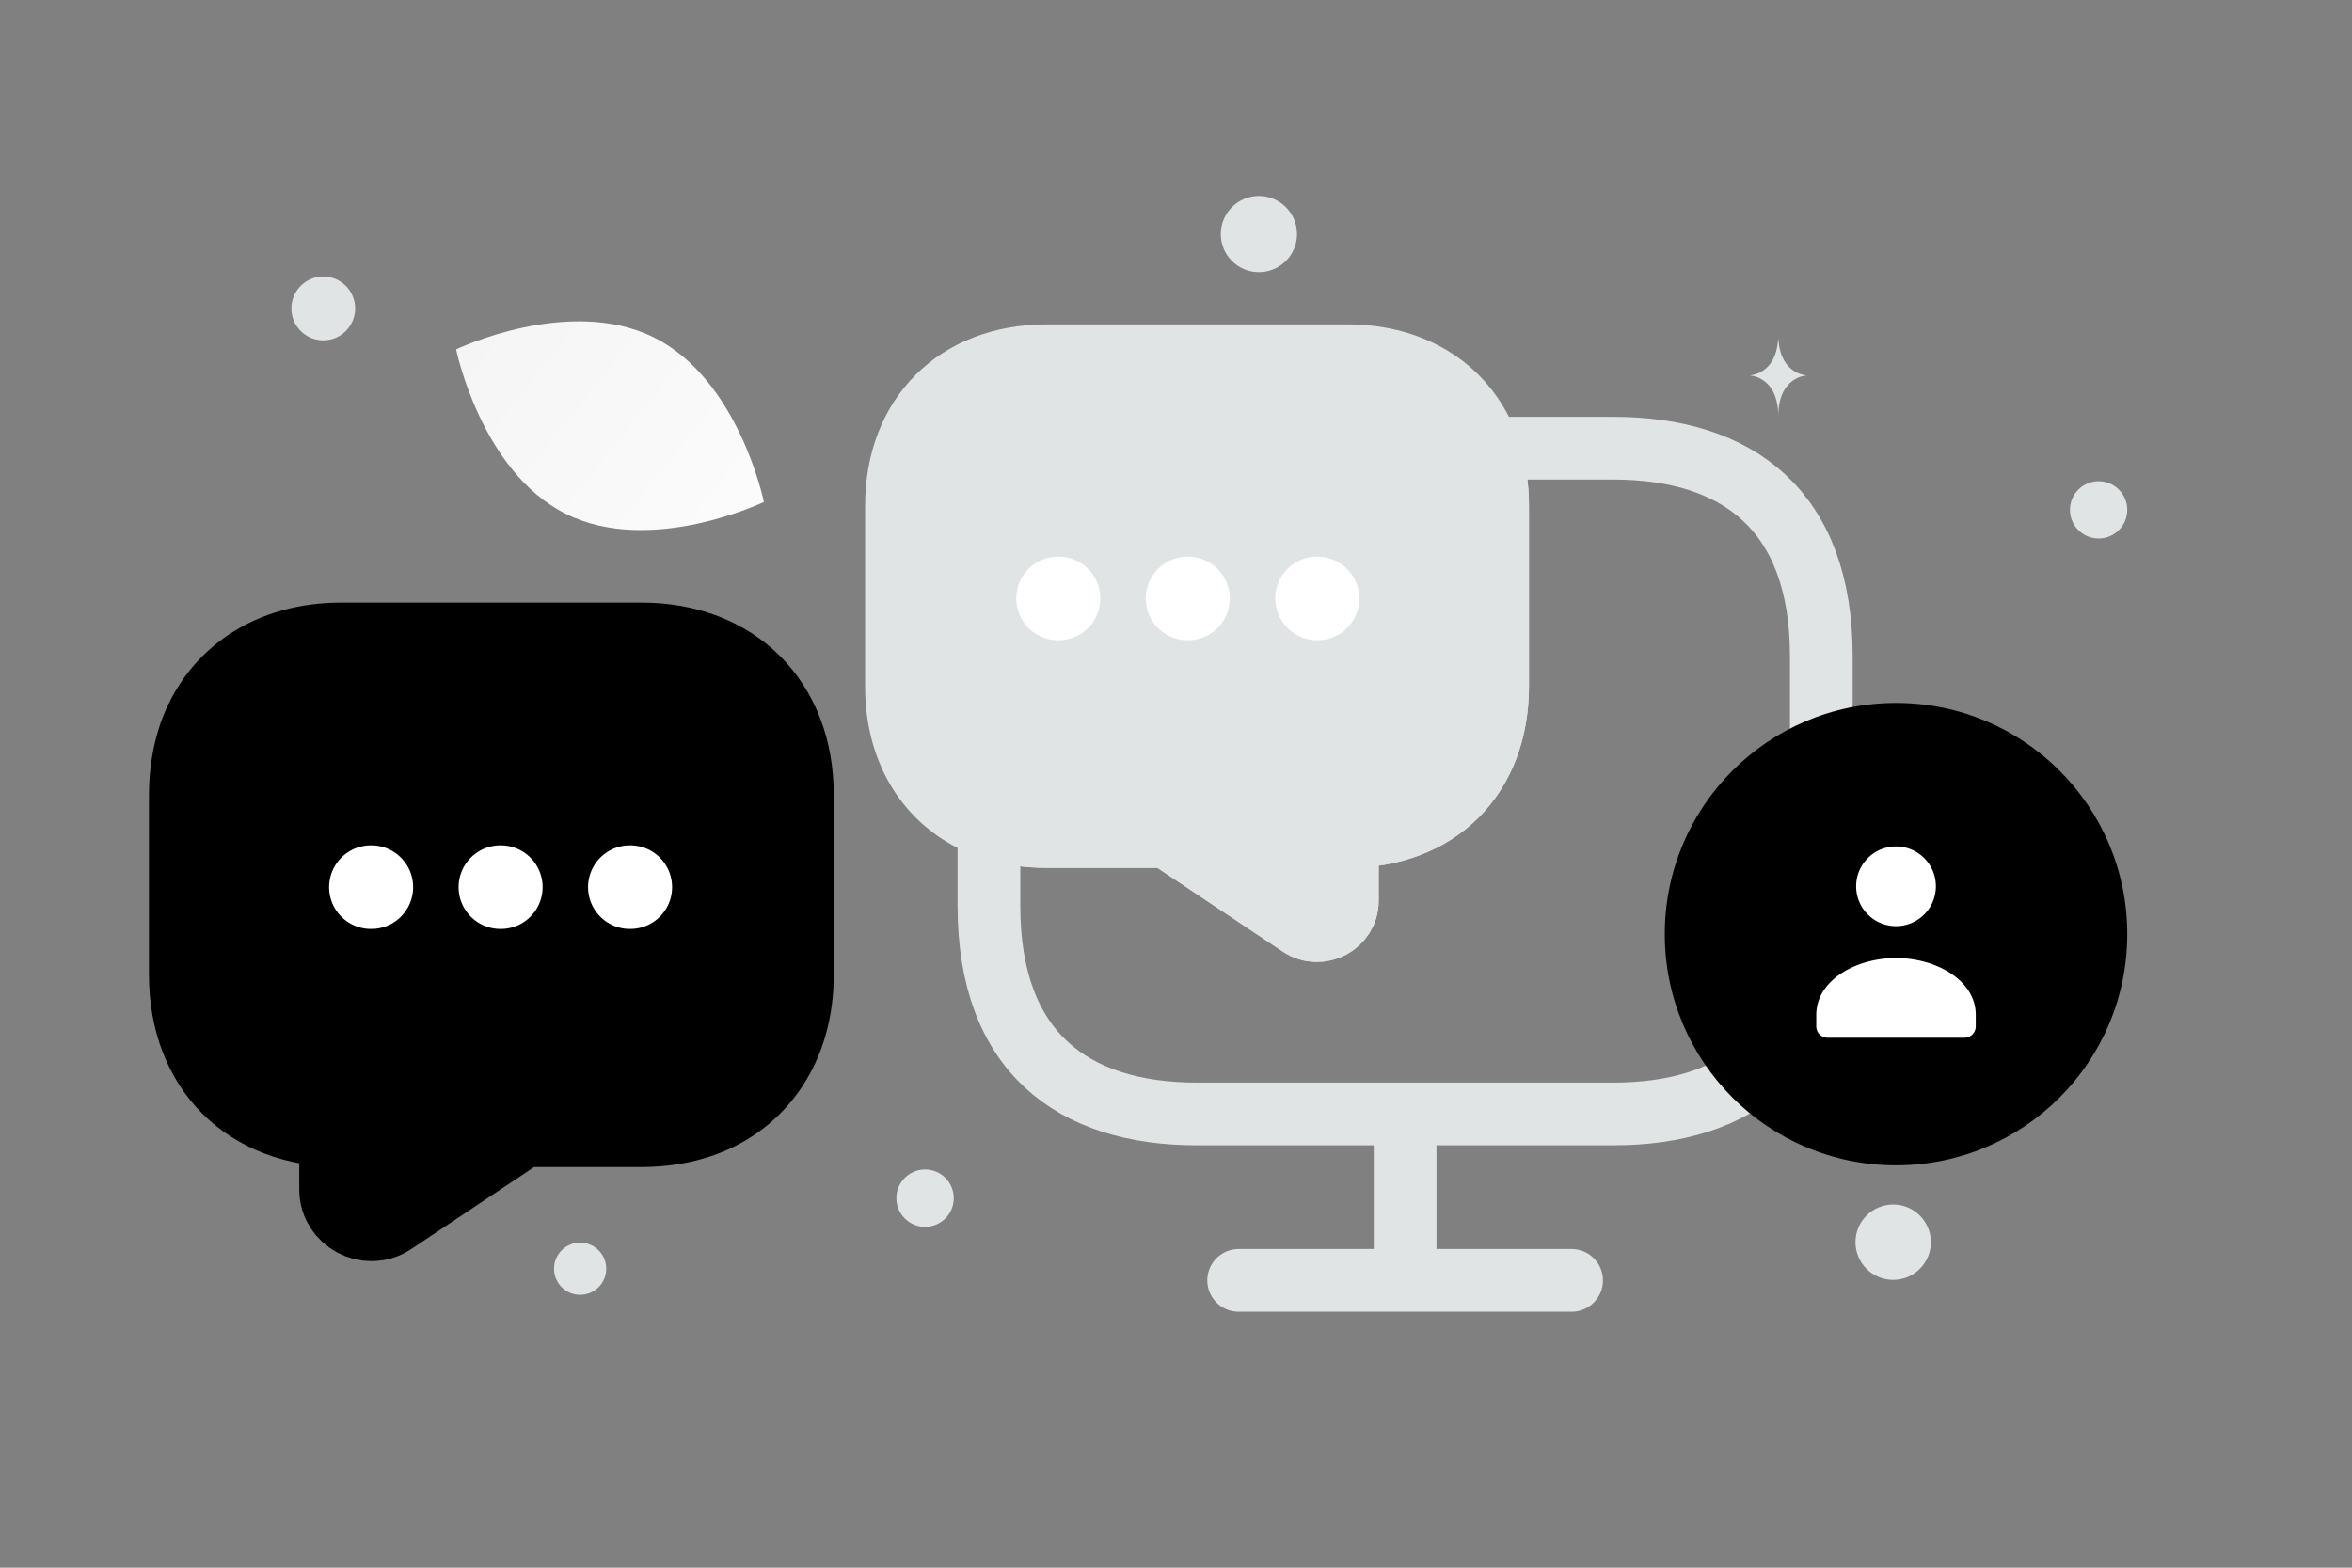 <svg width="900" height="600" viewBox="0 0 900 600" fill="none" xmlns="http://www.w3.org/2000/svg"><rect x="0" y="0" width="900" height="600" fill="#808080" stroke="none"/><path fill="transparent" d="M0 0h900v600H0z"/><path d="M216.64 196.728c32.516 16.13 75.673-4.61 75.673-4.61s-9.591-46.882-42.125-62.989c-32.516-16.13-75.656 4.587-75.656 4.587s9.592 46.882 42.108 63.012z" fill="url(#a)"/><path d="M772.06 341.159c-17.666 10.588-43.012.8-43.012.8s3.314-26.951 20.991-37.527c17.667-10.588 43.002-.812 43.002-.812s-3.314 26.951-20.981 37.539z" fill="url(#b)"/><circle cx="221.987" cy="485.58" r="9.987" fill="#E1E4E5"/><circle cx="724.426" cy="475.426" r="14.425" fill="#E1E4E5"/><circle cx="353.979" cy="458.572" r="10.979" fill="#E1E4E5"/><circle cx="123.697" cy="118.045" r="12.206" fill="#E1E4E5"/><circle cx="803.039" cy="195.135" r="10.961" transform="rotate(90 803.039 195.135)" fill="#E1E4E5"/><circle cx="481.72" cy="89.582" r="14.582" fill="#E1E4E5"/><ellipse cx="102.192" cy="348.118" rx="11.217" ry="8.973" fill="#E1E4E5"/><path d="M680.537 130.077h-.159c-.947 13.406-10.917 13.613-10.917 13.613s10.995.214 10.995 15.705c0-15.491 10.994-15.705 10.994-15.705s-9.966-.207-10.913-13.613z" fill="#E1E4E5"/><path d="M378.421 316.631v30.082c0 55.739 31.85 79.627 79.626 79.627H617.3c47.776 0 79.627-23.888 79.627-79.627v-95.552c0-55.738-31.851-79.626-79.627-79.626h-47.776c2.301 6.724 3.539 14.156 3.539 22.118v69.01c0 17.164-5.662 31.674-15.748 41.76-10.086 10.086-24.596 15.748-41.76 15.748v24.596c0 9.025-10.263 14.508-17.872 9.554l-51.137-34.15h-46.007c-7.962 0-15.394-1.24-22.118-3.54z" stroke="#E1E4E5" stroke-width="24" stroke-miterlimit="10" stroke-linecap="round" stroke-linejoin="round"/><path d="M343.031 193.653v69.01c0 26.365 13.448 46.182 35.39 53.968 6.724 2.3 14.155 3.54 22.118 3.54h46.006l51.138 34.15c7.609 4.954 17.872-.529 17.872-9.554v-24.596c17.164 0 31.674-5.662 41.76-15.748 10.086-10.086 15.748-24.596 15.748-41.76v-69.01c0-7.962-1.239-15.394-3.539-22.118-7.786-21.942-27.604-35.39-53.969-35.39H400.539c-34.505 0-57.508 23.003-57.508 57.508z" fill="#E1E4E5" stroke="#E1E4E5" stroke-width="24" stroke-miterlimit="10" stroke-linecap="round" stroke-linejoin="round"/><path d="M601.376 490.041H473.974m63.7-63.701v63.701" stroke="#E1E4E5" stroke-width="24" stroke-miterlimit="10" stroke-linecap="round" stroke-linejoin="round"/><path d="M405.043 229.043h-.16m49.701 0h-.159m49.71 0h-.159" stroke="#fff" stroke-width="32" stroke-linecap="round" stroke-linejoin="round"/><path d="M303.032 304.144v69.01c0 26.365-13.448 46.182-35.39 53.968-6.724 2.3-14.155 3.54-22.118 3.54h-46.006l-51.138 34.15c-7.609 4.954-17.872-.529-17.872-9.554v-24.596c-17.164 0-31.674-5.662-41.76-15.748C78.662 404.828 73 390.318 73 373.154v-69.01c0-7.962 1.239-15.394 3.539-22.118 7.786-21.942 27.604-35.39 53.969-35.39h115.016c34.505 0 57.508 23.003 57.508 57.508z" fill="#000" stroke="#000" stroke-width="32" stroke-miterlimit="10" stroke-linecap="round" stroke-linejoin="round"/><path d="M241.021 339.534h.159m-49.701 0h.159m-49.71 0h.159" stroke="#fff" stroke-width="32" stroke-linecap="round" stroke-linejoin="round"/><circle r="88.485" transform="matrix(-1 0 0 1 725.515 357.515)" fill="#000"/><path fill-rule="evenodd" clip-rule="evenodd" d="M756.028 388.473v4.354a4.358 4.358 0 0 1-4.359 4.354h-52.306a4.358 4.358 0 0 1-4.359-4.354v-4.424c0-13.175 15.073-21.734 30.512-21.734s30.512 8.564 30.512 21.734m-19.724-59.983c5.957 5.958 5.957 15.617 0 21.575-5.958 5.958-15.618 5.958-21.576 0-5.957-5.958-5.957-15.617 0-21.575 5.958-5.958 15.618-5.958 21.576 0z" fill="#fff"/><defs><linearGradient id="a" x1="341.505" y1="247.041" x2="73.311" y2="34.899" gradientUnits="userSpaceOnUse"><stop stop-color="#fff"/><stop offset="1" stop-color="#EEE"/></linearGradient><linearGradient id="b" x1="703.696" y1="375.242" x2="845.847" y2="243.165" gradientUnits="userSpaceOnUse"><stop stop-color="#fff"/><stop offset="1" stop-color="#EEE"/></linearGradient></defs></svg>